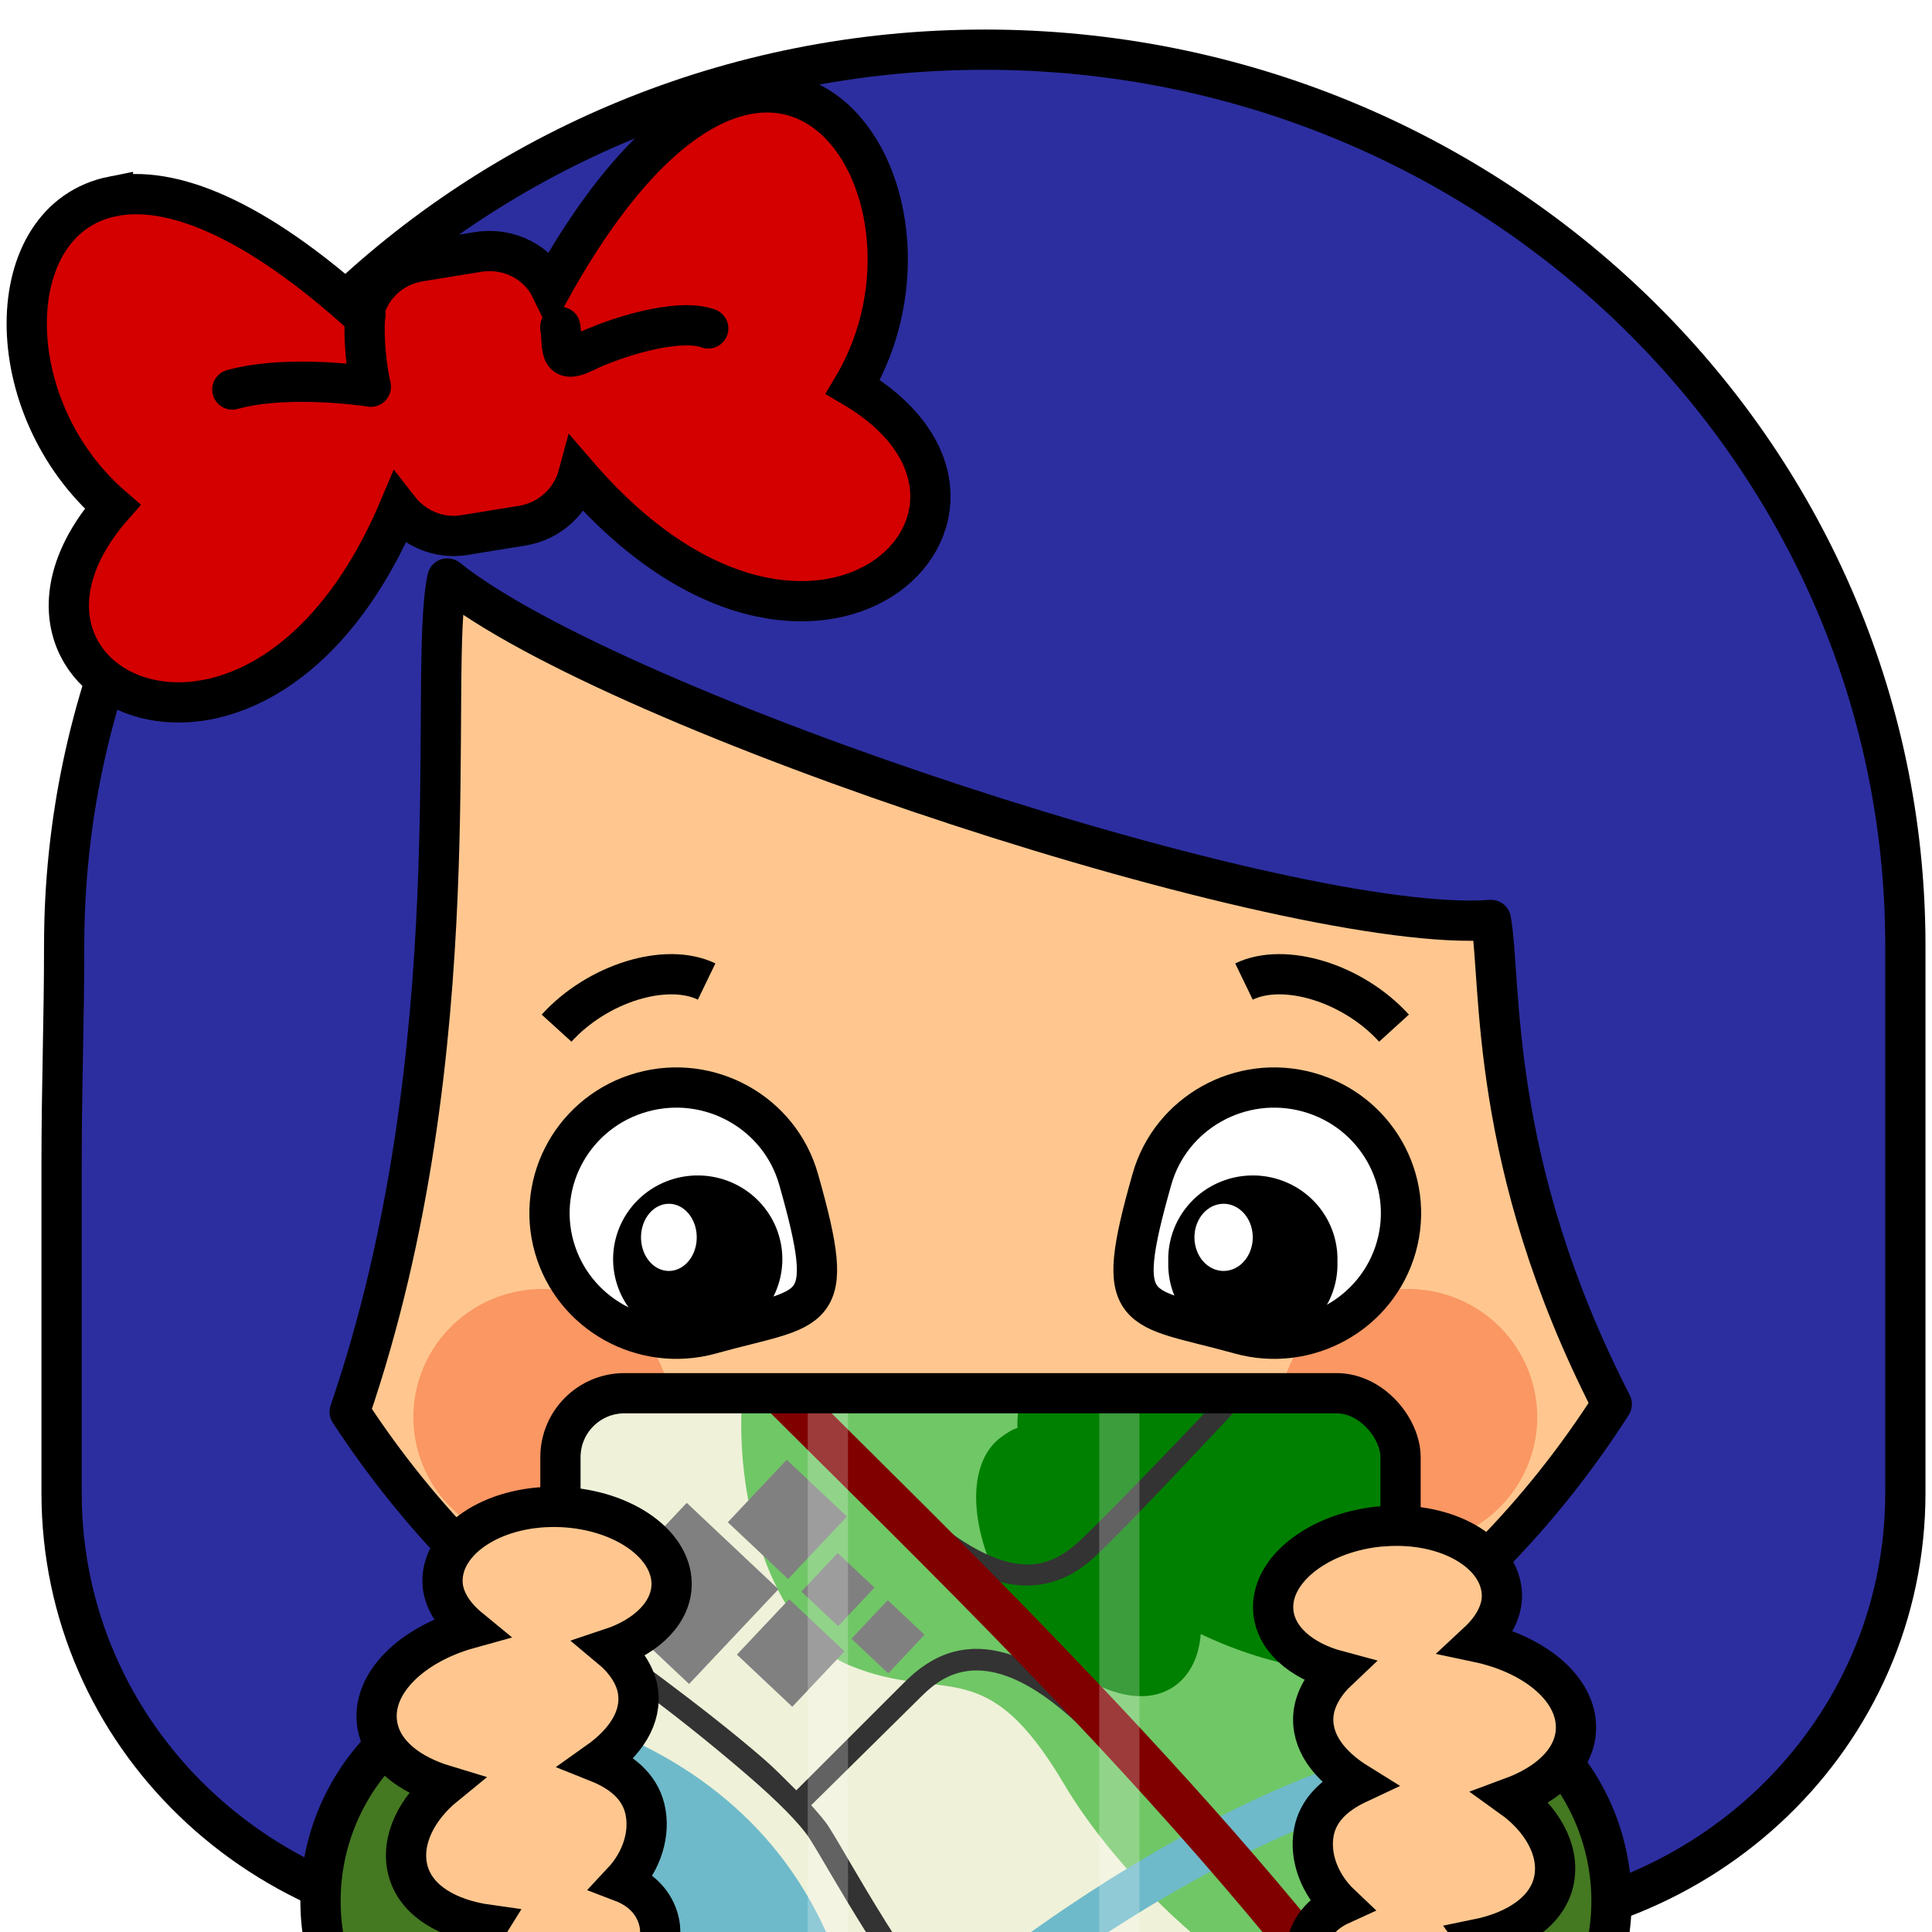 <?xml version="1.0" encoding="UTF-8" standalone="no"?>
<!-- Created with Inkscape (http://www.inkscape.org/) -->

<svg
 xmlns:dc="http://purl.org/dc/elements/1.1/"
 xmlns:cc="http://creativecommons.org/ns#"
 xmlns:rdf="http://www.w3.org/1999/02/22-rdf-syntax-ns#"
 xmlns:svg="http://www.w3.org/2000/svg"
 xmlns="http://www.w3.org/2000/svg"
 version="1.0"
 width="100%"
 height="100%"
 viewBox="0 0 24 24"
 id="svg2383">
<defs
 id="defs2385" />
<path
 d="m 12.232,0.617 c -6.312,0 -11.435,4.986 -11.435,11.13 0,0.925 -0.032,1.729 -0.032,2.719 l 0,4.079 c 0,3.012 2.493,5.407 5.588,5.407 l 11.728,0 c 3.094,0 5.588,-2.395 5.588,-5.407 l 0,-4.079 c 0,-0.839 0,-1.725 0,-2.719 0,-6.144 -5.123,-11.13 -11.435,-11.13 z"
 id="path3586"
 style="fill:#2c2ea0;fill-opacity:1;fill-rule:evenodd;stroke:#000000;stroke-width:0.5;stroke-linecap:butt;stroke-linejoin:miter;stroke-miterlimit:4;stroke-opacity:1;stroke-dasharray:none;stroke-dashoffset:0;marker:none;visibility:visible;display:inline;overflow:visible;enable-background:accumulate" />
<path
 d="m 7.963,26.313 -0.836,1.13 c -0.511,0.69 -1.31,0.889 -1.92,0.437 -0.855,-0.757 -1.489,-2.257 -0.436,-3.831 0.219,-0.294 3.192,2.263 3.192,2.263 z"
 id="path3828"
 style="fill:#ffc78f;fill-opacity:1;fill-rule:evenodd;stroke:#000000;stroke-width:0.5;stroke-linecap:butt;stroke-linejoin:miter;stroke-miterlimit:4;stroke-opacity:1;stroke-dasharray:none;stroke-dashoffset:0;marker:none;visibility:visible;display:inline;overflow:visible;enable-background:accumulate" />
<path
 d="m 16.787,26.313 0.836,1.13 c 0.511,0.69 1.31,0.889 1.92,0.437 0.855,-0.757 1.489,-2.257 0.436,-3.831 -0.219,-0.294 -3.192,2.263 -3.192,2.263 z"
 id="path3537-7"
 style="fill:#ffc78f;fill-opacity:1;fill-rule:evenodd;stroke:#000000;stroke-width:0.5;stroke-linecap:butt;stroke-linejoin:miter;stroke-miterlimit:4;stroke-opacity:1;stroke-dasharray:none;stroke-dashoffset:0;marker:none;visibility:visible;display:inline;overflow:visible;enable-background:accumulate" />
<path
 d="m 8.667,29.631 c -1.343,0 -2.437,0.842 -2.437,1.875 0,0.173 0.036,0.964 0.094,1.124 1.562,0.42 3.125,0.412 4.688,0 0.056,-0.158 0.094,-0.953 0.094,-1.124 0,-1.033 -1.094,-1.875 -2.438,-1.875 z"
 id="path3624"
 style="fill:#61411f;fill-opacity:1;fill-rule:evenodd;stroke:none;stroke-width:0.5;marker:none;visibility:visible;display:inline;overflow:visible;enable-background:accumulate" />
<path
 d="m 8.655,29.642 c -1.343,0 -2.437,0.842 -2.437,1.875 0,0.058 0.024,0.226 0.031,0.375 1.609,0.403 3.235,0.396 4.844,0 0.008,-0.149 0,-0.318 0,-0.375 0,-1.033 -1.094,-1.875 -2.438,-1.875 z"
 id="path3626"
 style="fill:#ffc78f;fill-opacity:1;fill-rule:evenodd;stroke:none;stroke-width:0.5;marker:none;visibility:visible;display:inline;overflow:visible;enable-background:accumulate" />
<path
 d="m 8.667,29.631 c -1.343,0 -2.437,0.842 -2.437,1.875 0,0.173 0.036,0.964 0.094,1.124 1.562,0.42 3.125,0.412 4.688,0 0.056,-0.158 0.094,-0.953 0.094,-1.124 0,-1.033 -1.094,-1.875 -2.438,-1.875 z"
 id="path3628"
 style="fill:none;stroke:#000000;stroke-width:0.5;stroke-linecap:round;stroke-linejoin:miter;stroke-miterlimit:4;stroke-opacity:1;stroke-dasharray:none;stroke-dashoffset:0;marker:none;visibility:visible;display:inline;overflow:visible;enable-background:accumulate" />
<path
 d="m 16.046,29.631 c 1.343,0 2.438,0.842 2.438,1.875 0,0.173 -0.036,0.964 -0.094,1.124 -1.562,0.42 -3.125,0.412 -4.688,0 -0.056,-0.158 -0.094,-0.953 -0.094,-1.124 0,-1.033 1.094,-1.875 2.438,-1.875 z"
 id="path3630"
 style="fill:#61411f;fill-opacity:1;fill-rule:evenodd;stroke:none;stroke-width:0.5;marker:none;visibility:visible;display:inline;overflow:visible;enable-background:accumulate" />
<path
 d="m 16.059,29.642 c 1.343,0 2.438,0.842 2.438,1.875 0,0.058 -0.024,0.226 -0.031,0.375 -1.609,0.403 -3.235,0.396 -4.844,0 -0.008,-0.149 0,-0.318 0,-0.375 0,-1.033 1.094,-1.875 2.438,-1.875 z"
 id="path3632"
 style="fill:#ffc78f;fill-opacity:1;fill-rule:evenodd;stroke:none;stroke-width:0.5;marker:none;visibility:visible;display:inline;overflow:visible;enable-background:accumulate" />
<path
 d="m 16.046,29.631 c 1.343,0 2.438,0.842 2.438,1.875 0,0.173 -0.036,0.964 -0.094,1.124 -1.562,0.42 -3.125,0.412 -4.688,0 -0.056,-0.158 -0.094,-0.953 -0.094,-1.124 0,-1.033 1.094,-1.875 2.438,-1.875 z"
 id="path3634"
 style="fill:none;stroke:#000000;stroke-width:0.5;stroke-linecap:round;stroke-linejoin:miter;stroke-miterlimit:4;stroke-opacity:1;stroke-dasharray:none;stroke-dashoffset:0;marker:none;visibility:visible;display:inline;overflow:visible;enable-background:accumulate" />
<path
 d="m 9.692,20.082 c -0.729,0.028 -1.18,0.124 -1.5,0.438 -0.594,0.024 -1.158,0.32 -1.531,0.844 l -1.781,2.5 c -0.348,0.488 0.322,1.05 1.219,1.688 -0.205,0.714 -0.344,1.404 -0.344,1.938 0,1.898 0.062,2.766 0.062,3.5 l 13.188,0 c 0,-0.734 0.062,-1.602 0.062,-3.5 0,-0.54 -0.165,-1.244 -0.375,-1.969 0.868,-0.62 1.528,-1.179 1.188,-1.656 l -1.781,-2.5 c -0.36,-0.505 -0.928,-0.803 -1.5,-0.844 -0.32,-0.313 -0.74,-0.41 -1.469,-0.438 -0.896,-0.004 -1.792,-0.012 -2.688,0 -0.021,-2.9e-4 -0.042,2.8e-4 -0.062,0 -0.896,-0.012 -1.792,-0.004 -2.688,0 z"
 id="path3576"
 style="fill:#447821;fill-opacity:1;fill-rule:evenodd;stroke:none;stroke-width:0.5;marker:none;visibility:visible;display:inline;overflow:visible;enable-background:accumulate" />
<path
 d="m 10.379,20.082 c -0.174,0.225 -0.199,0.488 -0.031,0.688 0.239,0.284 0.689,0.199 1,-0.156 0.018,0.465 0.296,0.846 0.656,0.781 0.366,-0.065 0.496,-0.491 0.344,-0.938 0.412,0.217 0.907,0.157 1.031,-0.188 0.024,-0.066 0.004,-0.122 0,-0.188 -0.313,3.4e-4 -0.625,-0.004 -0.938,0 -0.021,-2.9e-4 -0.042,2.8e-4 -0.062,0 -0.021,-2.72e-4 -0.042,2.51e-4 -0.062,0 -0.036,0.053 -0.074,0.113 -0.125,0.156 -0.317,0.267 -0.795,0.192 -1.062,-0.125 -0.01,-0.012 -0.022,-0.019 -0.031,-0.031 -0.24,4.14e-4 -0.479,-0.001 -0.719,0 z m 1.094,0 c 0.162,0.085 0.374,0.098 0.531,0 -0.177,-0.001 -0.354,2.46e-4 -0.531,0 z m 3.25,0 c 0.018,0.312 0.392,0.519 0.781,0.438 -0.222,0.323 -0.245,0.705 0.031,0.844 0.28,0.141 0.627,-0.09 0.75,-0.469 0.169,0.355 0.523,0.545 0.781,0.375 0.19,-0.125 0.221,-0.38 0.125,-0.625 -0.178,-0.069 -0.376,-0.109 -0.562,-0.125 -0.007,0.005 -0.024,-0.005 -0.031,0 -0.182,0.121 -0.42,0.165 -0.625,0.062 -0.185,-0.093 -0.281,-0.278 -0.312,-0.469 -0.156,-0.02 -0.335,-0.024 -0.531,-0.031 -0.135,-6.05e-4 -0.271,6.94e-4 -0.406,0 z m 1.125,0.094 c 0.039,0.092 0.122,0.17 0.219,0.219 0.128,0.064 0.257,0.06 0.375,0 -0.158,-0.11 -0.365,-0.172 -0.594,-0.219 z m -8.906,0.875 c -0.102,0.095 -0.197,0.194 -0.281,0.312 0.116,-0.099 0.231,-0.192 0.281,-0.312 z m -0.5,0.594 -0.719,1.031 c 0.437,0.341 0.969,0.346 1.188,-0.031 0.206,-0.356 -0.015,-0.777 -0.469,-1 z m -0.719,1.031 -0.719,1 c 0.022,0.003 0.04,0.031 0.062,0.031 0.442,5.81e-4 0.74,-0.476 0.656,-1.031 z m 7.875,-0.594 c -0.098,-0.024 -0.21,-0.006 -0.312,0.031 -0.415,0.15 -0.517,0.695 -0.25,1.188 -0.526,-0.171 -1.049,0.009 -1.125,0.438 -0.078,0.435 0.345,0.798 0.906,0.812 -0.412,0.371 -0.521,0.876 -0.188,1.156 0.338,0.285 0.832,0.104 1.125,-0.375 0.115,0.541 0.528,0.929 0.938,0.781 0.416,-0.15 0.55,-0.725 0.281,-1.219 0.527,0.171 1.049,-0.009 1.125,-0.438 0.078,-0.435 -0.377,-0.798 -0.938,-0.812 0.409,-0.371 0.52,-0.876 0.188,-1.156 -0.338,-0.285 -0.832,-0.105 -1.125,0.375 -0.087,-0.406 -0.332,-0.71 -0.625,-0.781 z m -3.875,0.094 c -0.256,0.029 -0.494,0.254 -0.594,0.594 -0.213,-0.412 -0.638,-0.616 -0.938,-0.406 -0.304,0.213 -0.233,0.69 0.094,1.031 -0.465,-0.023 -0.844,0.198 -0.812,0.562 0.032,0.37 0.417,0.579 0.875,0.469 -0.252,0.391 -0.207,0.877 0.125,1.031 0.337,0.157 0.711,-0.11 0.844,-0.562 0.212,0.414 0.606,0.616 0.906,0.406 0.304,-0.213 0.295,-0.69 -0.031,-1.031 0.465,0.023 0.844,-0.198 0.812,-0.562 -0.032,-0.37 -0.479,-0.58 -0.938,-0.469 0.253,-0.391 0.269,-0.876 -0.062,-1.031 -0.084,-0.039 -0.196,-0.041 -0.281,-0.031 z m 9.188,0.344 c -0.133,0.19 -0.202,0.461 -0.188,0.75 -0.436,-0.415 -1.035,-0.509 -1.312,-0.125 -0.283,0.391 -0.046,0.939 0.5,1.219 -0.58,0.17 -0.913,0.66 -0.719,1.094 0.197,0.439 0.798,0.518 1.312,0.188 -0.138,0.567 0.06,1.047 0.5,1.125 -0.068,-0.391 -0.186,-0.812 -0.312,-1.25 0.07,-0.05 0.121,-0.107 0.188,-0.156 -0.345,-0.183 -0.574,-0.556 -0.531,-0.969 0.055,-0.536 0.526,-0.899 1.062,-0.844 0.11,0.011 0.216,0.02 0.312,0.062 l -0.812,-1.094 z m -9.875,0.562 c 0.069,-0.018 0.146,-0.003 0.219,0 0.098,0.004 0.219,0.019 0.312,0.062 0.376,0.175 0.519,0.624 0.344,1 -0.175,0.376 -0.624,0.55 -1,0.375 -0.376,-0.175 -0.519,-0.655 -0.344,-1.031 0.099,-0.212 0.262,-0.354 0.469,-0.406 z m 4.75,0.156 c 0.113,-0.026 0.254,-0.022 0.375,0 0.486,0.087 0.805,0.545 0.719,1.031 -0.087,0.486 -0.545,0.805 -1.031,0.719 -0.486,-0.087 -0.805,-0.545 -0.719,-1.031 0.065,-0.365 0.316,-0.641 0.656,-0.719 z m -4.531,0.062 c -0.202,-0.007 -0.409,0.118 -0.5,0.312 -0.121,0.259 -0.008,0.567 0.25,0.688 0.259,0.121 0.598,0.009 0.719,-0.25 0.121,-0.259 -0.023,-0.598 -0.281,-0.719 -0.065,-0.03 -0.12,-0.029 -0.188,-0.031 z m 4.625,0.188 c -0.234,0.053 -0.424,0.249 -0.469,0.5 -0.06,0.335 0.134,0.659 0.469,0.719 0.335,0.06 0.69,-0.134 0.75,-0.469 0.06,-0.335 -0.196,-0.69 -0.531,-0.75 -0.084,-0.015 -0.141,-0.018 -0.219,0 z m 5.25,0.375 c -0.25,0.077 -0.44,0.286 -0.469,0.562 -0.034,0.335 0.186,0.637 0.5,0.719 0.397,-0.313 0.702,-0.601 0.781,-0.875 -0.083,-0.219 -0.27,-0.38 -0.531,-0.406 -0.092,-0.009 -0.198,-0.026 -0.281,0 z m -13.531,1.188 c -0.043,0.006 -0.083,0.017 -0.125,0.031 0.183,0.15 0.401,0.309 0.625,0.469 -0.068,0.237 -0.105,0.46 -0.156,0.688 0.014,-0.004 0.017,-0.028 0.031,-0.031 0.113,-0.026 0.254,-0.022 0.375,0 0.486,0.087 0.774,0.545 0.688,1.031 -0.087,0.486 -0.514,0.805 -1,0.719 -0.098,-0.018 -0.197,-0.047 -0.281,-0.094 0.002,0.259 -0.003,0.437 0,0.656 0.064,-0.066 0.136,-0.103 0.188,-0.188 0.115,0.541 0.528,0.867 0.938,0.719 0.416,-0.15 0.519,-0.663 0.25,-1.156 0.527,0.171 1.048,-0.009 1.125,-0.438 0.078,-0.435 -0.345,-0.798 -0.906,-0.812 0.409,-0.371 0.52,-0.908 0.188,-1.188 -0.338,-0.285 -0.863,-0.105 -1.156,0.375 -0.086,-0.406 -0.331,-0.715 -0.625,-0.781 -0.049,-0.011 -0.104,-0.008 -0.156,0 z m 5.75,1.281 c -0.48,-0.049 -0.842,0.451 -0.812,1.062 -0.436,-0.415 -1.004,-0.509 -1.281,-0.125 -0.283,0.391 -0.046,0.97 0.5,1.25 -0.58,0.17 -0.976,0.66 -0.781,1.094 0.197,0.439 0.829,0.487 1.344,0.156 -0.143,0.587 0.09,1.139 0.562,1.188 0.48,0.049 0.811,-0.42 0.781,-1.031 0.437,0.418 1.034,0.479 1.312,0.094 0.283,-0.391 0.045,-0.939 -0.5,-1.219 0.58,-0.17 0.944,-0.66 0.75,-1.094 -0.197,-0.44 -0.766,-0.489 -1.281,-0.156 0.144,-0.587 -0.121,-1.17 -0.594,-1.219 z m -5.312,0.156 c -0.07,0.016 -0.128,0.059 -0.188,0.094 -0.06,0.329 -0.094,0.64 -0.094,0.906 0.005,0.005 -0.005,0.026 0,0.031 0.086,0.087 0.187,0.165 0.312,0.188 0.335,0.06 0.628,-0.165 0.688,-0.5 0.06,-0.335 -0.134,-0.659 -0.469,-0.719 -0.084,-0.015 -0.172,-0.018 -0.25,0 z m 11.031,0.125 c -0.321,0.057 -0.588,0.375 -0.688,0.812 -0.299,-0.507 -0.856,-0.757 -1.219,-0.469 -0.368,0.292 -0.28,0.874 0.156,1.281 -0.589,0.006 -1.068,0.354 -1,0.812 0.069,0.465 0.616,0.675 1.188,0.5 -0.29,0.513 -0.244,1.111 0.188,1.281 0.438,0.173 0.929,-0.167 1.062,-0.75 0.299,0.507 0.856,0.694 1.219,0.406 0.369,-0.292 0.282,-0.874 -0.156,-1.281 0.59,-0.005 1.037,-0.323 0.969,-0.781 -0.069,-0.465 -0.617,-0.706 -1.188,-0.531 0.287,-0.512 0.242,-1.08 -0.188,-1.25 -0.109,-0.043 -0.237,-0.05 -0.344,-0.031 z m -5.844,1.031 c 0.536,0.055 0.93,0.558 0.875,1.094 -0.055,0.536 -0.526,0.93 -1.062,0.875 -0.536,-0.055 -0.93,-0.526 -0.875,-1.062 0.055,-0.536 0.527,-0.961 1.062,-0.906 z m 5.219,0.156 c 0.52,-0.077 0.986,0.261 1.062,0.781 0.077,0.52 -0.261,1.017 -0.781,1.094 -0.52,0.077 -1.017,-0.261 -1.094,-0.781 -0.077,-0.52 0.293,-1.017 0.812,-1.094 z m -5.25,0.156 c -0.369,-0.038 -0.681,0.225 -0.719,0.594 -0.038,0.369 0.193,0.712 0.562,0.75 0.369,0.038 0.712,-0.225 0.75,-0.594 0.038,-0.369 -0.225,-0.712 -0.594,-0.75 z m 5.281,0.125 c -0.358,0.053 -0.584,0.392 -0.531,0.75 0.053,0.358 0.392,0.615 0.75,0.562 0.358,-0.053 0.584,-0.361 0.531,-0.719 -0.053,-0.358 -0.392,-0.647 -0.75,-0.594 z m -8.312,2.25 c -0.256,0.029 -0.525,0.254 -0.625,0.594 -0.213,-0.412 -0.576,-0.647 -0.875,-0.438 -0.152,0.107 -0.226,0.307 -0.219,0.5 l 2.219,0 c 0.039,-0.265 -0.029,-0.491 -0.25,-0.594 -0.084,-0.039 -0.165,-0.072 -0.25,-0.062 z m 5.938,0.5 c -0.102,0.012 -0.187,0.082 -0.281,0.156 l 0.594,0 c -0.025,-0.018 -0.033,-0.049 -0.062,-0.062 -0.084,-0.039 -0.165,-0.103 -0.25,-0.094 z m -1.312,0.125 c -0.025,5.59e-4 -0.038,0.027 -0.062,0.031 l 0.188,0 c -0.038,-0.008 -0.087,-0.032 -0.125,-0.031 z"
 id="path3146"
 style="fill:#a3a532;fill-opacity:1;fill-rule:evenodd;stroke:none;display:inline" />
<path
 d="m 9.618,20.053 2.719,4.562 2.75,-4.562 c -0.885,-0.004 -1.771,-0.011 -2.656,0 -0.021,-2.9e-4 -0.042,2.8e-4 -0.062,0 -0.896,-0.012 -1.792,-0.004 -2.688,0 -0.024,9.2e-4 -0.039,-10e-4 -0.062,0 z"
 id="path3580"
 style="fill:#ffc78f;fill-opacity:1;fill-rule:evenodd;stroke:none;display:inline" />
<path
 d="m 9.618,20.053 2.719,4.562 2.75,-4.562"
 id="path3582"
 style="fill:none;stroke:#000000;stroke-width:0.5;stroke-linecap:butt;stroke-linejoin:round;stroke-miterlimit:4;stroke-opacity:1;stroke-dasharray:none;display:inline" />
<path
 d="m 9.692,20.082 c -0.729,0.028 -1.18,0.124 -1.5,0.438 -0.594,0.024 -1.158,0.32 -1.531,0.844 l -1.781,2.5 c -0.348,0.488 0.322,1.05 1.219,1.688 -0.205,0.714 -0.344,1.404 -0.344,1.938 0,1.898 0.062,2.766 0.062,3.5 l 13.188,0 c 0,-0.734 0.062,-1.602 0.062,-3.5 0,-0.54 -0.165,-1.244 -0.375,-1.969 0.868,-0.62 1.528,-1.179 1.188,-1.656 l -1.781,-2.5 c -0.36,-0.505 -0.928,-0.803 -1.5,-0.844 -0.32,-0.313 -0.74,-0.41 -1.469,-0.438 -0.896,-0.004 -1.792,-0.012 -2.688,0 -0.021,-2.9e-4 -0.042,2.8e-4 -0.062,0 -0.896,-0.012 -1.792,-0.004 -2.688,0 z"
 id="path3584"
 style="fill:none;stroke:#000000;stroke-width:0.5;stroke-linecap:butt;stroke-linejoin:miter;stroke-miterlimit:4;stroke-opacity:1;stroke-dasharray:none;stroke-dashoffset:0;marker:none;visibility:visible;display:inline;overflow:visible;enable-background:accumulate" />
<path
 d="m 5.557,7.187 c -0.25,1.171 0.33,5.841 -1.213,10.351 1.767,2.702 4.583,4.653 7.791,4.653 3.25,0 6.125,-1.992 7.887,-4.748 -1.542,-3.007 -1.364,-5.23 -1.501,-6.015 -2.474,0.186 -10.871,-2.568 -12.964,-4.242 z"
 id="path3588"
 style="fill:#ffc78f;fill-opacity:1;fill-rule:evenodd;stroke:#000000;stroke-width:0.5;stroke-linecap:round;stroke-linejoin:round;stroke-miterlimit:4;stroke-opacity:1;stroke-dasharray:none;stroke-dashoffset:0;marker:none;visibility:visible;display:inline;overflow:visible;enable-background:accumulate" />
<path
 d="m 8.347,17.604 a 1.606,1.592 0 1 1 -3.212,0 1.606,1.592 0 1 1 3.212,0 z"
 id="path3590"
 style="fill:#fa9763;fill-opacity:1;fill-rule:evenodd;stroke:none;stroke-width:0.5;marker:none;visibility:visible;display:inline;overflow:visible;enable-background:accumulate" />
<path
 d="m 11.187,17.837 c 0,0.299 0.129,0.598 0.345,0.726"
 id="path3593"
 style="fill:none;stroke:#000000;stroke-width:0.5;stroke-linecap:round;stroke-linejoin:miter;stroke-miterlimit:4;stroke-opacity:1;stroke-dasharray:none;display:inline" />
<path
 d="m 10.131,20.16 c 0.502,0.152 1.256,0.227 1.993,0.227 0.737,0 1.458,-0.076 1.895,-0.227"
 id="path3595"
 style="fill:none;stroke:#000000;stroke-width:0.5;stroke-linecap:round;stroke-linejoin:miter;stroke-miterlimit:4;stroke-opacity:1;stroke-dasharray:none;display:inline" />
<path
 d="m 9.92,14.648 c 0.496,1.747 0.21,1.562 -1.091,1.924 -0.837,0.233 -1.708,-0.251 -1.944,-1.08 -0.235,-0.829 0.253,-1.691 1.091,-1.924 0.837,-0.233 1.708,0.251 1.944,1.08 z"
 id="path3597"
 style="fill:#ffffff;fill-opacity:1;fill-rule:evenodd;stroke:#000000;stroke-width:0.5;stroke-linecap:round;stroke-linejoin:round;stroke-miterlimit:4;stroke-opacity:1;stroke-dashoffset:0;marker:none;visibility:visible;display:inline;overflow:visible;enable-background:accumulate" />
<path
 d="m 9.718,15.674 a 1.051,1.04 0 0 1 -2.101,0 1.051,1.04 0 1 1 2.101,0 z"
 id="path3599"
 style="fill:#000000;fill-opacity:1;fill-rule:evenodd;stroke:none;stroke-width:0.5;marker:none;visibility:visible;display:inline;overflow:visible;enable-background:accumulate" />
<path
 d="m 8.655,15.371 a 0.346,0.417 0 0 1 -0.692,0 0.346,0.417 0 1 1 0.692,0 z"
 id="path3601"
 style="fill:#ffffff;fill-opacity:1;fill-rule:evenodd;stroke:none;stroke-width:0.5;marker:none;visibility:visible;display:inline;overflow:visible;enable-background:accumulate" />
<path
 d="m 6.914,12.772 c 0.512,-0.563 1.364,-0.821 1.864,-0.579"
 id="path3603"
 style="fill:none;stroke:#000000;stroke-width:0.5;stroke-linecap:butt;stroke-linejoin:miter;stroke-miterlimit:4;stroke-opacity:1;stroke-dasharray:none;display:inline" />
<path
 d="m 15.884,17.604 a 1.606,1.592 0 1 0 3.212,0 1.606,1.592 0 1 0 -3.212,0 z"
 id="path3605"
 style="fill:#fa9763;fill-opacity:1;fill-rule:evenodd;stroke:none;stroke-width:0.5;marker:none;visibility:visible;display:inline;overflow:visible;enable-background:accumulate" />
<path
 d="m 14.31,14.648 c -0.496,1.747 -0.21,1.562 1.091,1.924 0.837,0.233 1.708,-0.251 1.944,-1.08 0.235,-0.829 -0.253,-1.691 -1.091,-1.924 -0.837,-0.233 -1.708,0.251 -1.944,1.08 z"
 id="path3607"
 style="fill:#ffffff;fill-opacity:1;fill-rule:evenodd;stroke:#000000;stroke-width:0.5;stroke-linecap:round;stroke-linejoin:round;stroke-miterlimit:4;stroke-opacity:1;stroke-dashoffset:0;marker:none;visibility:visible;display:inline;overflow:visible;enable-background:accumulate" />
<path
 d="m 14.513,15.674 a 1.051,1.04 0 1 0 2.101,0 1.051,1.04 0 1 0 -2.101,0 z"
 id="path3609"
 style="fill:#000000;fill-opacity:1;fill-rule:evenodd;stroke:none;stroke-width:0.5;marker:none;visibility:visible;display:inline;overflow:visible;enable-background:accumulate" />
<path
 d="m 14.838,15.371 a 0.362,0.417 0 1 0 0.724,0 0.362,0.417 0 1 0 -0.724,0 z"
 id="path3611"
 style="fill:#ffffff;fill-opacity:1;fill-rule:evenodd;stroke:none;stroke-width:0.5;marker:none;visibility:visible;display:inline;overflow:visible;enable-background:accumulate" />
<path
 d="m 17.317,12.772 c -0.512,-0.563 -1.364,-0.821 -1.864,-0.579"
 id="path3613"
 style="fill:none;stroke:#000000;stroke-width:0.5;stroke-linecap:butt;stroke-linejoin:miter;stroke-miterlimit:4;stroke-opacity:1;stroke-dasharray:none;display:inline" />
<path
 d="m 1.403,2.439 c -1.415,0.281 -1.439,2.617 -0.005,3.856 -1.945,2.224 1.83,4.11 3.558,0.027 0.185,0.237 0.49,0.377 0.811,0.325 l 0.721,-0.117 c 0.345,-0.056 0.611,-0.312 0.695,-0.624 2.941,3.406 5.971,0.403 3.412,-1.1 1.454,-2.442 -0.997,-6.173 -3.751,-1.22 -0.159,-0.328 -0.523,-0.518 -0.907,-0.456 l -0.721,0.117 c -0.37,0.06 -0.643,0.336 -0.704,0.68 -1.371,-1.247 -2.409,-1.628 -3.109,-1.488 z"
 id="rect3649"
 style="fill:#d40000;fill-opacity:1;fill-rule:evenodd;stroke:none;stroke-width:0.5;marker:none;visibility:visible;display:inline;overflow:visible;enable-background:accumulate" />
<path
 d="m 1.403,2.439 c -1.415,0.281 -1.439,2.617 -0.005,3.856 -1.945,2.224 1.83,4.11 3.558,0.027 0.185,0.237 0.49,0.377 0.811,0.325 l 0.721,-0.117 c 0.345,-0.056 0.611,-0.312 0.695,-0.624 2.941,3.406 5.971,0.403 3.412,-1.1 1.454,-2.442 -0.997,-6.173 -3.751,-1.22 -0.159,-0.328 -0.523,-0.518 -0.907,-0.456 l -0.721,0.117 c -0.37,0.06 -0.643,0.336 -0.704,0.68 -1.371,-1.247 -2.409,-1.628 -3.109,-1.488 z"
 id="path3643"
 style="fill:none;stroke:#000000;stroke-width:0.5;stroke-linecap:butt;stroke-linejoin:miter;stroke-miterlimit:4;stroke-opacity:1;stroke-dasharray:none;display:inline" />
<path
 d="m 2.886,4.839 c 0.708,-0.196 1.721,-0.035 1.721,-0.035 l 0,0 c -0.088,-0.382 -0.087,-0.801 -0.067,-0.895"
 id="path3659"
 style="fill:none;stroke:#000000;stroke-width:0.5;stroke-linecap:round;stroke-linejoin:round;stroke-miterlimit:4;stroke-opacity:1;stroke-dasharray:none;display:inline" />
<path
 d="m 6.96,4.061 c 0.039,0.243 -0.037,0.481 0.303,0.313 0.34,-0.168 1.145,-0.434 1.535,-0.294"
 id="path3661"
 style="fill:none;stroke:#000000;stroke-width:0.5;stroke-linecap:round;stroke-linejoin:round;stroke-miterlimit:4;stroke-opacity:1;stroke-dasharray:none;display:inline" />
<path
 d="m 16.994,22.052 c -0.492,-0.124 -0.999,0.18 -1.124,0.675 -0.002,-0.002 -0.009,-6.74e-4 -0.011,-0.003 -0.364,-0.355 -0.955,-0.345 -1.309,0.022 -0.354,0.367 -0.346,0.96 0.018,1.315 8.91e-4,9.68e-4 -0.004,0.01 -0.003,0.011 -0.489,0.14 -0.775,0.647 -0.637,1.138 0.138,0.491 0.653,0.78 1.142,0.64 0.005,-0.002 0.009,-0.007 0.014,-0.009 -0.002,0.007 -0.004,0.015 -0.006,0.023 -0.125,0.495 0.177,1.003 0.669,1.128 0.492,0.124 0.988,-0.183 1.112,-0.678 0.002,-0.008 0.004,-0.015 0.006,-0.023 0.004,0.004 0.004,0.01 0.009,0.014 0.364,0.355 0.955,0.345 1.309,-0.022 0.354,-0.367 0.343,-0.949 -0.021,-1.304 0.002,-3.91e-4 0.001,-0.011 0.003,-0.011 0.489,-0.14 0.778,-0.658 0.64,-1.149 -0.138,-0.491 -0.653,-0.78 -1.142,-0.64 -0.003,8.67e-4 -0.008,-0.004 -0.011,-0.003 0.125,-0.495 -0.165,-1 -0.658,-1.125 z"
 id="path3399"
 style="fill:#ff00ff;fill-opacity:1;fill-rule:evenodd;stroke:#000000;stroke-width:0.5;stroke-linecap:round;stroke-linejoin:round;stroke-miterlimit:4;stroke-opacity:1;stroke-dasharray:none;stroke-dashoffset:0;marker:none;visibility:visible;display:inline;overflow:visible;enable-background:accumulate" />
<path
 d="m 17.402,24.519 a 1.035,1.041 0 1 1 -2.07,0 1.035,1.041 0 1 1 2.07,0 z"
 id="path3412-8"
 style="fill:#fdff06;fill-opacity:1;fill-rule:evenodd;stroke:none;stroke-width:1.331;marker:none;visibility:visible;display:inline;overflow:visible;enable-background:accumulate" />
<path
 d="m 9.447,23.667 a 2.733,2.733 0 0 1 -5.465,0 2.733,2.733 0 1 1 5.465,0 z"
 id="path3172"
 style="color:#000000;fill:#447821;fill-opacity:1;fill-rule:evenodd;stroke:#000000;stroke-width:0.5;stroke-linecap:butt;stroke-linejoin:miter;stroke-miterlimit:4;stroke-opacity:1;stroke-dasharray:none;stroke-dashoffset:0;marker:none;visibility:visible;display:inline;overflow:visible;enable-background:accumulate" />
<path
 d="m 14.553,23.667 a 2.733,2.733 0 0 0 5.465,0 2.733,2.733 0 1 0 -5.465,0 z"
 id="path3174"
 style="color:#000000;fill:#447821;fill-opacity:1;fill-rule:evenodd;stroke:#000000;stroke-width:0.5;stroke-linecap:butt;stroke-linejoin:miter;stroke-miterlimit:4;stroke-opacity:1;stroke-dasharray:none;stroke-dashoffset:0;marker:none;visibility:visible;display:inline;overflow:visible;enable-background:accumulate" />
<g
 transform="translate(-118.215,-142.884)"
 id="g3470"
 style="display:inline">
<rect
 width="10.436"
 height="10.132"
 rx="0.795"
 ry="0.795"
 x="125.177"
 y="160.191"
 id="rect4029"
 style="color:#000000;fill:#eff1d9;fill-opacity:1;fill-rule:nonzero;stroke:none;stroke-width:0.5;marker:none;visibility:visible;display:inline;overflow:visible;enable-background:accumulate" />
<path
 d="m 127.438,160.188 c -0.119,1.52 0.475,3.027 1.323,3.381 1.193,0.497 1.685,-0.199 2.679,1.489 0.601,1.021 2.326,2.944 4.17,3.079 l 0,-7.146 c 0,-0.44 -0.347,-0.803 -0.787,-0.803 l -7.385,0 z"
 id="path4037"
 style="fill:#70c766;fill-opacity:1;stroke:none" />
<path
 d="m 125.177,164.171 0,5.355 c 0,0.385 0.258,0.711 0.62,0.787 0.005,0.001 0.012,-0.001 0.017,0 0.047,0.009 0.101,0.017 0.151,0.017 l 1.524,0 0.653,0 2.981,0 c -0.627,-0.392 -1.139,-0.929 -1.574,-1.54 0.679,-0.637 1.435,-1.235 2.211,-1.757 1.359,-0.915 2.777,-1.595 3.852,-1.874 l 0,-0.569 c -1.205,0.274 -2.697,1.011 -4.153,1.992 -0.774,0.521 -1.527,1.119 -2.211,1.757 -0.289,-0.467 -0.55,-0.973 -0.787,-1.489 -0.629,-1.372 -1.818,-2.255 -3.282,-2.678 z"
 id="path4033"
 style="fill:#6ebaca;fill-opacity:1;stroke:none" />
<path
 d="m 130.921,160.188 c -0.051,0.136 -0.072,0.284 -0.067,0.435 -0.068,0.019 -0.126,0.061 -0.184,0.1 -0.499,0.34 -0.42,1.315 0.167,2.176 0.588,0.861 1.461,1.277 1.959,0.937 0.198,-0.135 0.313,-0.365 0.335,-0.653 0.914,0.433 1.82,0.559 2.478,0.402 l 0,-2.594 c 0,-0.105 -0.031,-0.21 -0.067,-0.301 -0.003,-0.003 0.003,-0.014 0,-0.017 -0.2,-0.174 -0.426,-0.334 -0.67,-0.485 -0.018,-0.001 -0.032,0 -0.05,0 l -3.902,0 z"
 id="path4039"
 style="color:#000000;fill:#008000;stroke:none;stroke-width:0.5;marker:none;visibility:visible;display:inline;overflow:visible;enable-background:accumulate" />
<path
 d="m 126.775,163.803 1.11,-1.177 -1.139,-1.073 -1.11,1.177 1.139,1.073 z m 1.282,0.283 0.649,-0.688 -0.688,-0.648 -0.649,0.688 0.688,0.648 z m 1.192,-0.415 0.451,-0.479 -0.457,-0.43 -0.451,0.479 0.457,0.43 z m -0.622,-0.586 0.451,-0.479 -0.457,-0.43 -0.451,0.479 0.457,0.43 z m -0.622,-0.586 0.732,-0.776 -0.749,-0.705 -0.732,0.776 0.749,0.705 z"
 id="rect4064"
 style="color:#000000;fill:#808080;fill-opacity:1;fill-rule:nonzero;stroke:none;stroke-width:0.5;marker:none;visibility:visible;display:inline;overflow:visible;enable-background:accumulate" />
<path
 d="m 133.416,160.188 c -0.671,0.71 -1.425,1.492 -1.775,1.824 -0.319,0.302 -0.62,0.384 -1.038,0.234 -0.419,-0.15 -0.942,-0.556 -1.624,-1.255 l -0.201,0.184 c 0.694,0.711 1.249,1.146 1.742,1.322 0.493,0.177 0.937,0.066 1.306,-0.284 0.409,-0.389 1.23,-1.264 1.943,-2.025 l -0.352,0 z m -8.239,2.644 0,0.318 c 0.297,0.209 0.69,0.497 1.122,0.82 0.416,0.31 0.845,0.66 1.206,0.971 0.361,0.311 0.65,0.599 0.77,0.787 0.263,0.411 0.949,1.72 1.993,2.945 0.517,0.607 1.127,1.2 1.825,1.657 l 0.536,0 c -0.832,-0.46 -1.559,-1.135 -2.16,-1.841 -1.02,-1.198 -1.672,-2.463 -1.959,-2.912 -0.051,-0.08 -0.138,-0.178 -0.218,-0.268 l 1.356,-1.339 c 0.164,-0.164 0.38,-0.342 0.72,-0.335 0.34,0.007 0.832,0.212 1.507,0.937 l 0.201,-0.184 c -0.701,-0.753 -1.265,-1.011 -1.708,-1.021 -0.443,-0.01 -0.741,0.239 -0.921,0.418 l -1.34,1.339 c -0.128,-0.127 -0.258,-0.263 -0.419,-0.402 -0.368,-0.318 -0.804,-0.658 -1.222,-0.971 -0.564,-0.421 -1.001,-0.724 -1.289,-0.92 z"
 id="path4082-7"
 style="font-size:medium;font-style:normal;font-variant:normal;font-weight:normal;font-stretch:normal;text-indent:0;text-align:start;text-decoration:none;line-height:normal;letter-spacing:normal;word-spacing:normal;text-transform:none;direction:ltr;block-progression:tb;writing-mode:lr-tb;text-anchor:start;baseline-shift:baseline;color:#000000;fill:#333333;fill-opacity:1;stroke:none;stroke-width:0.5;marker:none;visibility:visible;display:inline;overflow:visible;enable-background:accumulate;font-family:Sans;-inkscape-font-specification:Sans" />
<path
 d="m 127.538,160.188 c 0.102,0.102 0.175,0.175 0.285,0.285 0.873,0.871 1.969,1.941 3.115,3.13 1.65,1.711 3.391,3.663 4.672,5.523 l 0,-0.937 c -1.252,-1.706 -2.807,-3.418 -4.287,-4.954 -1.113,-1.154 -2.176,-2.194 -3.031,-3.046 l -0.754,0 z"
 id="path4035"
 style="font-size:medium;font-style:normal;font-variant:normal;font-weight:normal;font-stretch:normal;text-indent:0;text-align:start;text-decoration:none;line-height:normal;letter-spacing:normal;word-spacing:normal;text-transform:none;direction:ltr;block-progression:tb;writing-mode:lr-tb;text-anchor:start;baseline-shift:baseline;color:#000000;fill:#800000;fill-opacity:1;stroke:none;stroke-width:1px;marker:none;visibility:visible;display:inline;overflow:visible;enable-background:accumulate;font-family:Sans;-inkscape-font-specification:Sans" />
<rect
 width="2.654"
 height="0.64"
 rx="0"
 ry="0"
 x="132.318"
 y="169.117"
 id="rect4110"
 style="color:#000000;fill:#666666;fill-opacity:1;fill-rule:nonzero;stroke:none;stroke-width:0.5;marker:none;visibility:visible;display:inline;overflow:visible;enable-background:accumulate" />
<path
 d="m 128.499,160.217 0,10.05"
 id="path4112"
 style="fill:none;stroke:#ffffff;stroke-width:0.5;stroke-linecap:butt;stroke-linejoin:miter;stroke-miterlimit:4;stroke-opacity:0.232;stroke-dasharray:none" />
<path
 d="m 132.12,160.217 0,10.05"
 id="path4114"
 style="fill:none;stroke:#ffffff;stroke-width:0.5;stroke-linecap:butt;stroke-linejoin:miter;stroke-miterlimit:4;stroke-opacity:0.232;stroke-dasharray:none" />
<rect
 width="10.436"
 height="10.132"
 rx="0.795"
 ry="0.795"
 x="125.177"
 y="160.191"
 id="rect4031"
 style="color:#000000;fill:none;stroke:#000000;stroke-width:0.5;stroke-opacity:1;marker:none;visibility:visible;display:inline;overflow:visible;enable-background:accumulate" />
</g>
<path
 d="m 6.901,18.719 c -0.786,-0.008 -1.412,0.416 -1.404,0.928 0.003,0.218 0.139,0.422 0.334,0.582 -0.719,0.199 -1.228,0.689 -1.144,1.199 0.059,0.357 0.394,0.616 0.841,0.751 -0.351,0.286 -0.553,0.683 -0.462,1.049 0.097,0.388 0.507,0.614 0.995,0.682 -0.104,0.166 -0.18,0.362 -0.136,0.537 0.109,0.439 0.674,0.643 1.3,0.484 C 7.85,24.771 8.294,24.302 8.185,23.863 8.131,23.643 7.971,23.471 7.73,23.379 7.977,23.115 8.085,22.768 8.009,22.462 7.939,22.187 7.72,22.008 7.424,21.89 7.77,21.645 7.979,21.334 7.923,20.996 7.891,20.801 7.757,20.614 7.591,20.476 8.042,20.326 8.348,20.023 8.343,19.667 8.335,19.155 7.686,18.727 6.901,18.719 z"
 id="path3525-3"
 style="fill:#ffc78f;fill-opacity:1;fill-rule:evenodd;stroke:#000000;stroke-width:0.5;stroke-linecap:round;stroke-linejoin:miter;stroke-miterlimit:4;stroke-opacity:1;stroke-dasharray:none;stroke-dashoffset:0;marker:none;visibility:visible;display:inline;overflow:visible;enable-background:accumulate" />
<path
 d="m 17.199,18.959 c 0.784,-0.056 1.435,0.328 1.458,0.84 0.01,0.217 -0.113,0.429 -0.298,0.601 0.73,0.154 1.268,0.612 1.215,1.127 -0.037,0.36 -0.355,0.639 -0.793,0.801 0.368,0.264 0.594,0.648 0.525,1.019 -0.073,0.393 -0.469,0.644 -0.951,0.742 0.114,0.159 0.202,0.35 0.169,0.527 -0.082,0.445 -0.633,0.683 -1.268,0.562 -0.634,-0.121 -1.107,-0.561 -1.025,-1.007 0.041,-0.223 0.19,-0.404 0.425,-0.511 -0.263,-0.249 -0.392,-0.589 -0.335,-0.898 0.052,-0.279 0.26,-0.472 0.548,-0.607 -0.36,-0.223 -0.588,-0.521 -0.552,-0.862 0.02,-0.196 0.142,-0.391 0.299,-0.539 -0.46,-0.123 -0.784,-0.406 -0.8,-0.762 -0.024,-0.511 0.598,-0.978 1.381,-1.034 z"
 id="path3176"
 style="fill:#ffc78f;fill-opacity:1;fill-rule:evenodd;stroke:#000000;stroke-width:0.5;stroke-linecap:round;stroke-linejoin:miter;stroke-miterlimit:4;stroke-opacity:1;stroke-dasharray:none;stroke-dashoffset:0;marker:none;visibility:visible;display:inline;overflow:visible;enable-background:accumulate" />
</svg>
